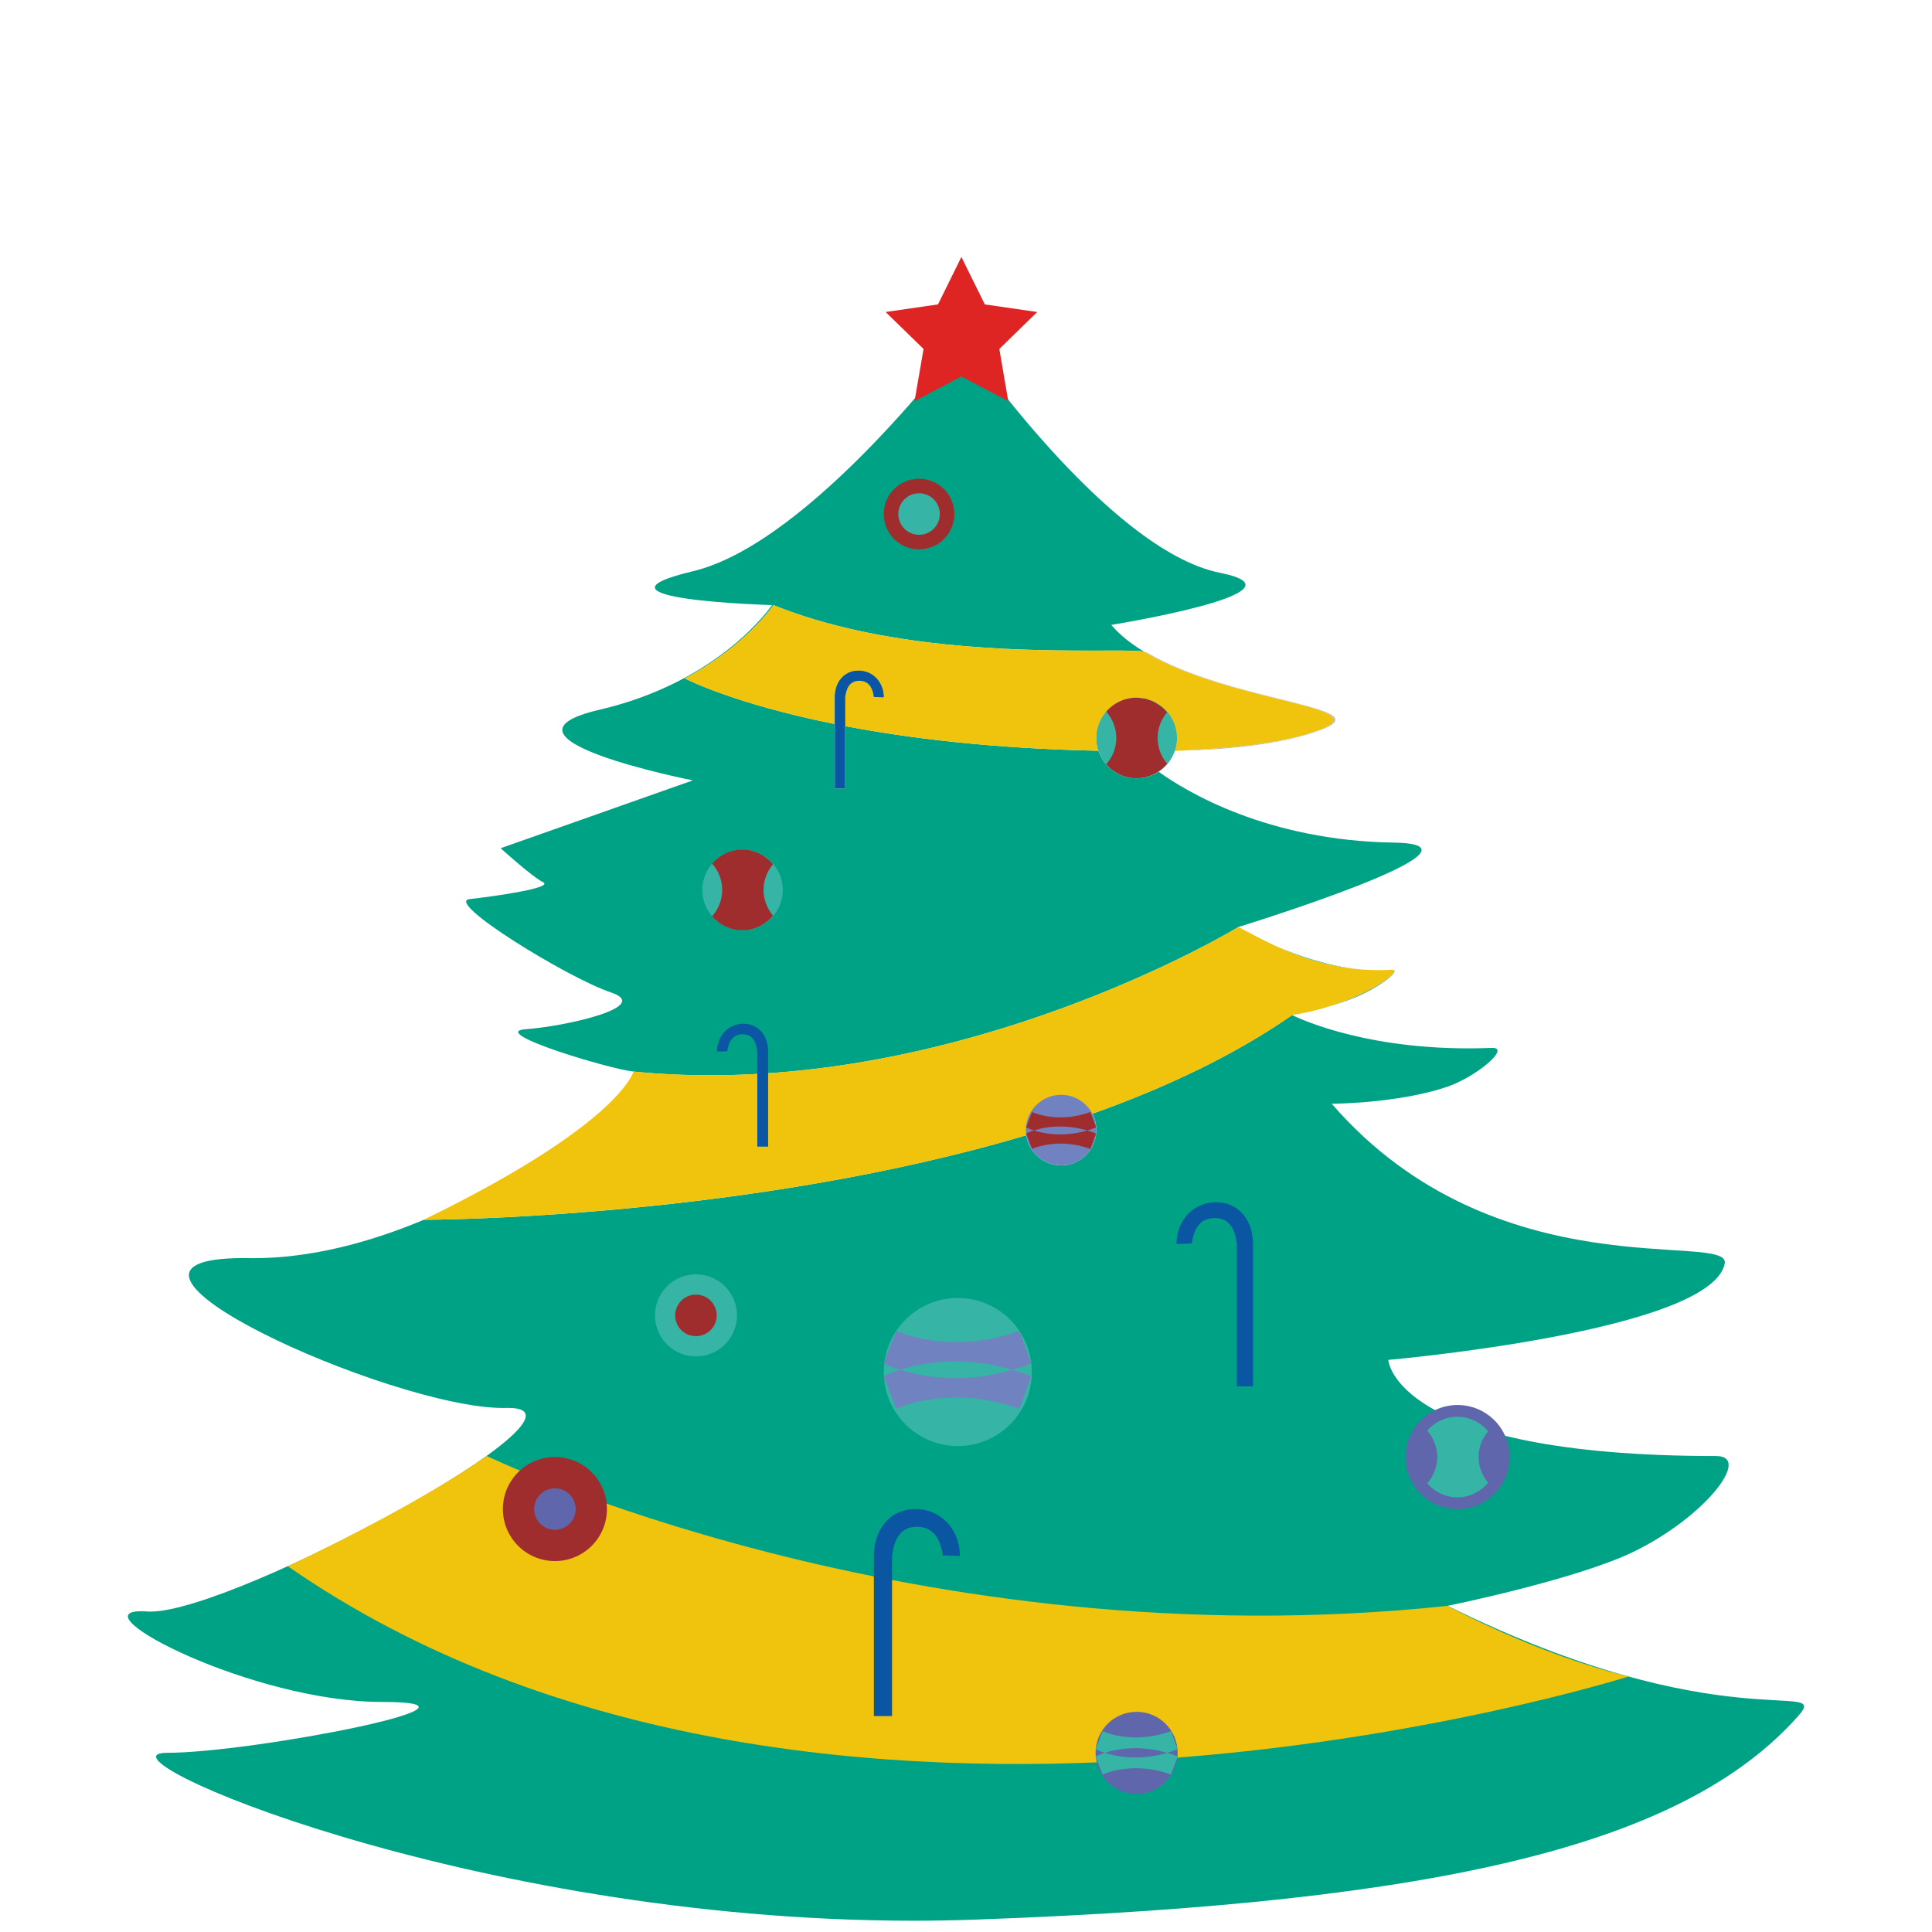 <?xml version="1.0" encoding="utf-8"?>
<!-- Generator: Adobe Illustrator 16.0.0, SVG Export Plug-In . SVG Version: 6.00 Build 0)  -->
<!DOCTYPE svg PUBLIC "-//W3C//DTD SVG 1.1//EN" "http://www.w3.org/Graphics/SVG/1.1/DTD/svg11.dtd">
<svg version="1.1" id="Calque_1" xmlns="http://www.w3.org/2000/svg" xmlns:xlink="http://www.w3.org/1999/xlink" x="0px" y="0px"
	 width="75px" height="75px" viewBox="0 0 75 75" enable-background="new 0 0 75 75" xml:space="preserve">
<g>
	<path fill="#00A286" d="M50.087,39.415c-0.145,0.022-0.199,0.031-0.201,0.031C49.892,39.446,50.008,39.427,50.087,39.415
		 M50.122,39.409c-0.011,0.001-0.021,0.003-0.031,0.005C50.104,39.412,50.112,39.41,50.122,39.409 M50.129,39.408
		c-0.003,0-0.003,0-0.003,0.001C50.126,39.408,50.126,39.408,50.129,39.408 M50.14,39.407c-0.002,0-0.005,0-0.008,0.001
		C50.135,39.407,50.138,39.407,50.14,39.407 M50.142,39.407L50.142,39.407L50.142,39.407 M50.155,39.404
		c-0.004,0.001-0.008,0.001-0.01,0.003C50.148,39.405,50.151,39.405,50.155,39.404 M50.157,39.404L50.157,39.404L50.157,39.404
		 M50.161,39.404L50.161,39.404L50.161,39.404L50.161,39.404c-2.247,1.563-4.918,2.821-7.755,3.831
		c0.099,0.189,0.154,0.404,0.154,0.635c0,0.756-0.612,1.369-1.367,1.369c-0.688,0-1.259-0.51-1.356-1.168
		c-10.876,3.236-23.055,3.281-23.385,3.281c-2.082,0.873-4.369,1.49-6.612,1.49c-0.058,0-0.115-0.002-0.174-0.002
		c-0.067,0-0.137-0.002-0.202-0.002c-3.586,0-2.157,1.455,0.711,2.91s7.18,2.91,9.36,2.91c0.04,0,0.079,0,0.118-0.002
		c0.028,0,0.057,0,0.082,0c1.973,0-0.671,1.977-4.223,3.953c-3.551,1.975-8.01,3.953-9.67,3.953c-0.043,0-0.088-0.002-0.126-0.004
		c-0.09-0.008-0.167-0.01-0.239-0.01c-2.435,0,4.336,3.521,9.347,3.521c5.158,0-5.048,1.975-8.341,1.975
		c-3.145,0,11.657,6.518,28.974,6.518c0.8,0,1.603-0.014,2.413-0.043c18.326-0.658,27.544-2.965,31.933-7.9
		c1.318-1.482-2.961,0.986-13.606-4.281c0,0,4.972-1.01,7.212-2.096c2.789-1.354,4.613-3.719,3.214-3.719
		c-12.528,0-12.73-3.732-12.73-3.732s12.51-1.098,13.06-3.732c0.271-1.299-8.89,1.135-15.255-6.211c0,0,2.522-0.008,4.445-0.646
		c1.153-0.385,2.497-1.523,1.799-1.523c-0.01,0-0.02,0-0.029,0c-0.318,0.014-0.628,0.018-0.928,0.018
		C52.654,40.696,50.161,39.404,50.161,39.404L50.161,39.404 M54.036,37.646c-0.011,0-0.021,0-0.036,0.001c0.009,0,0.015,0,0.021,0
		c0.423,0-0.652,0.872-2.441,1.427c0.344-0.102,0.714-0.223,1.063-0.371C53.582,38.31,54.423,37.646,54.036,37.646 M49.557,36.737
		c0.864,0.397,1.911,0.77,3.154,0.887C51.531,37.495,50.403,37.105,49.557,36.737 M45.794,29.142
		c-0.062,0.002-0.125,0.002-0.186,0.003c0,0.002,0,0.004,0,0.005C45.668,29.147,45.729,29.145,45.794,29.142 M37.379,13.177
		c0,0-5.873,7.9-10.483,8.999c-4.608,1.098,3.073,1.314,3.073,1.314s-1.976,2.964-6.693,4.061c-4.721,1.099,3.62,2.743,3.62,2.743
		l-7.461,2.634c0,0,1.206,1.098,1.645,1.318c0.44,0.218-1.866,0.548-2.852,0.657c-0.988,0.11,3.84,3.074,5.486,3.622
		c1.645,0.549-1.757,1.319-3.293,1.427c-1.536,0.109,3.184,1.537,4.17,1.646l0,0c1.001,0.1,1.992,0.145,2.972,0.145
		c11.066,0,20.513-5.757,20.513-5.757l0,0c0,0,10.412-3.208,6.036-3.276c-4.92-0.075-8.058-1.979-9.132-2.75
		c-0.245,0.159-0.539,0.254-0.854,0.254c-0.002,0-0.005,0-0.007,0s-0.003,0-0.005,0c-0.469,0-0.887-0.212-1.172-0.541v-0.001
		c-0.133-0.153-0.236-0.333-0.302-0.528c-4.098-0.083-7.354-0.483-9.832-0.958v2.425h-0.4v-2.504c-3.981-0.801-5.82-1.77-5.82-1.77
		c2.388-1.277,3.435-2.847,3.435-2.847c4.167,1.682,9.307,1.766,12.223,1.766c0.158,0,0.313,0,0.459,0
		c0.148,0,0.291-0.002,0.424-0.002c0.625,0,1.072,0.005,1.285,0.044c-0.502-0.3-0.939-0.643-1.275-1.039c0,0,7.934-1.28,4.22-2.023
		C42.967,21.356,37.379,13.177,37.379,13.177"/>
	<polygon fill="#DF2524" points="37.321,9.975 38.231,11.817 40.266,12.112 38.794,13.547 39.14,15.571 37.321,14.615 
		35.503,15.571 35.852,13.547 34.379,12.112 36.413,11.817 	"/>
	<path fill="#F0C30D" d="M48.075,35.986c0,0-11.193,6.819-23.484,5.612c0,0-0.493,2.029-8.146,5.754c0,0,22.303,0,33.717-7.948
		c0,0-0.618,0.096,0,0c2.625-0.412,4.426-1.789,3.839-1.757C51.265,37.798,49.33,36.639,48.075,35.986"/>
	<path fill="#F0C30D" d="M18.89,56.519c0,0,16.621,8.014,37.307,5.82c0,0,3.436,1.881,7.024,2.742c0,0-31.513,9.986-52.048-4.281
		C11.173,60.8,16.002,58.562,18.89,56.519z"/>
	<path fill="#36B4A5" d="M45.689,28.649c0,0.863-0.701,1.564-1.563,1.564c-0.864,0-1.565-0.701-1.565-1.564
		c0-0.864,0.701-1.563,1.565-1.563C44.988,27.086,45.689,27.785,45.689,28.649"/>
	<circle fill="#36B4A5" cx="28.827" cy="34.547" r="1.563"/>
	<circle fill="#A02D2D" cx="35.677" cy="19.955" r="1.37"/>
	<circle fill="#36B4A5" cx="35.678" cy="19.955" r="0.806"/>
	<path fill="#7082C0" d="M42.561,43.87c0,0.756-0.612,1.369-1.367,1.369c-0.756,0-1.37-0.613-1.37-1.369s0.614-1.369,1.37-1.369
		C41.948,42.501,42.561,43.114,42.561,43.87"/>
	<circle fill="#A02D2D" cx="21.542" cy="58.581" r="2.02"/>
	<circle fill="#6066AB" cx="56.584" cy="56.562" r="2.02"/>
	<circle fill="#36B4A5" cx="27.018" cy="51.063" r="1.593"/>
	<circle fill="#6066AB" cx="44.124" cy="68.046" r="1.593"/>
	<circle fill="#36B4A5" cx="37.182" cy="53.261" r="2.874"/>
	<path fill="#A02D2D" d="M30.01,33.548c-0.287-0.343-0.711-0.565-1.193-0.565c-0.47,0-0.887,0.212-1.173,0.54
		c0.24,0.274,0.392,0.63,0.392,1.024c0,0.394-0.151,0.75-0.392,1.024c0.286,0.328,0.703,0.54,1.173,0.54
		c0.482,0,0.906-0.223,1.193-0.565c-0.228-0.271-0.369-0.616-0.369-0.999C29.641,34.165,29.782,33.819,30.01,33.548z"/>
	<path fill="#36B4A5" d="M57.77,55.562c-0.289-0.342-0.712-0.564-1.195-0.564c-0.47,0-0.886,0.213-1.174,0.539
		c0.241,0.273,0.393,0.633,0.393,1.025s-0.151,0.75-0.393,1.023c0.288,0.328,0.704,0.541,1.174,0.541
		c0.483,0,0.906-0.223,1.195-0.566c-0.229-0.27-0.371-0.617-0.371-0.998C57.398,56.179,57.541,55.833,57.77,55.562z"/>
	<circle fill="#A02D2D" cx="27.016" cy="51.063" r="0.806"/>
	<circle fill="#6066AB" cx="21.542" cy="58.581" r="0.806"/>
	<path fill="#0A56A3" d="M47.205,46.671c-0.895,0-1.534,0.725-1.534,1.619l0.593-0.018c0.067-0.473,0.257-0.988,0.893-0.988
		c0.635,0,0.8,0.533,0.857,1.006v5.529h0.628V48.29C48.642,47.396,48.101,46.671,47.205,46.671z"/>
	<path fill="#0A56A3" d="M28.86,39.741c-0.599,0-1.025,0.482-1.025,1.08l0.397-0.012c0.044-0.314,0.172-0.66,0.595-0.66
		c0.424,0,0.533,0.359,0.572,0.672v3.691h0.42v-3.691C29.819,40.224,29.457,39.741,28.86,39.741z"/>
	<path fill="#0A56A3" d="M35.538,58.581c1.004,0,1.724,0.814,1.724,1.82l-0.665-0.02c-0.076-0.531-0.29-1.111-1.004-1.111
		c-0.711,0-0.898,0.602-0.964,1.131v6.217h-0.705v-6.217C33.924,59.396,34.532,58.581,35.538,58.581z"/>
	<path fill="#7082C0" d="M39.304,53.175c0.238-0.07,0.482-0.15,0.73-0.252l-0.462-1.258c-2.719,0.982-4.778,0-4.778,0l-0.486,1.258
		c0,0,0.232,0.123,0.639,0.252C35.777,52.907,37.365,52.601,39.304,53.175z"/>
	<path fill="#7082C0" d="M34.946,53.175c-0.406,0.131-0.639,0.252-0.639,0.252l0.486,1.262c0,0,2.06-0.988,4.778,0l0.462-1.262
		c-0.248-0.102-0.492-0.18-0.73-0.252C37.365,53.751,35.777,53.442,34.946,53.175z"/>
	<path fill="#36B4A5" d="M45.309,68.046c0.134-0.041,0.269-0.084,0.407-0.141l-0.259-0.701c-1.51,0.547-2.655,0-2.655,0
		l-0.271,0.701c0,0,0.13,0.068,0.355,0.141C43.349,67.896,44.23,67.724,45.309,68.046z"/>
	<path fill="#36B4A5" d="M42.887,68.046c-0.226,0.072-0.355,0.141-0.355,0.141l0.271,0.699c0,0,1.146-0.549,2.655,0l0.259-0.699
		c-0.139-0.057-0.273-0.102-0.407-0.141C44.23,68.364,43.349,68.192,42.887,68.046z"/>
	<path fill="#A02D2D" d="M42.33,43.167c-0.431,0.156-0.825,0.209-1.16,0.209c-0.671,0-1.106-0.209-1.106-0.209l-0.229,0.598
		c0,0,0.108,0.057,0.303,0.121l0,0l0,0c0.229-0.076,0.582-0.156,1.02-0.156c0.309,0,0.663,0.041,1.047,0.156l0,0l0,0
		c0.113-0.035,0.229-0.074,0.346-0.121L42.33,43.167"/>
	<path fill="#A02D2D" d="M42.204,43.886L42.204,43.886c-0.384,0.111-0.737,0.152-1.047,0.152c-0.438,0-0.788-0.08-1.02-0.152l0,0
		l0,0c-0.194,0.061-0.303,0.117-0.303,0.117l0.229,0.598c0,0,0.436-0.207,1.106-0.207c0.335,0,0.729,0.051,1.16,0.207l0.22-0.598
		C42.433,43.956,42.317,43.919,42.204,43.886L42.204,43.886"/>
	<path fill="#B7B7B7" d="M44.413,25.298c3.256,1.958,9.159,2.13,6.844,3.022c-1.563,0.603-3.874,0.738-5.463,0.821
		c0.028-0.001,0.057-0.001,0.085-0.002c1.589-0.033,3.879-0.219,5.434-0.819c2.302-0.887-3.521-1.061-6.788-2.987
		C44.501,25.318,44.463,25.308,44.413,25.298"/>
	<path fill="#F0C30D" d="M30.022,23.49c0,0-1.047,1.569-3.435,2.847c0,0,1.839,0.969,5.82,1.77v-1.037
		c0-0.571,0.345-1.034,0.918-1.034c0.571,0,0.981,0.463,0.981,1.034l-0.38-0.012c-0.041-0.3-0.164-0.63-0.569-0.63
		c-0.406,0-0.513,0.342-0.55,0.642v1.116c2.479,0.475,5.734,0.875,9.832,0.958c-0.052-0.156-0.08-0.323-0.08-0.494
		c0-0.393,0.145-0.749,0.382-1.026l0,0c0.285-0.325,0.703-0.537,1.172-0.537c0.002,0,0.003,0,0.005,0s0.005,0,0.007,0
		c0.862,0,1.563,0.699,1.563,1.563c0,0.173-0.03,0.34-0.081,0.495c0.061-0.001,0.123-0.001,0.186-0.003
		c1.589-0.083,3.899-0.219,5.463-0.821c2.315-0.893-3.588-1.064-6.844-3.022c-0.213-0.039-0.66-0.044-1.285-0.044
		c-0.133,0-0.275,0.002-0.424,0.002c-0.146,0-0.301,0-0.459,0C39.329,25.256,34.189,25.172,30.022,23.49"/>
	<path fill="#36B4A5" d="M42.942,27.623c-0.237,0.277-0.382,0.634-0.382,1.026c0,0.171,0.028,0.338,0.08,0.494
		c0.199,0.002,0.402,0.005,0.606,0.008c0.057-0.158,0.087-0.326,0.087-0.502C43.334,28.256,43.182,27.9,42.942,27.623
		 M44.126,27.086c-0.002,0-0.005,0-0.007,0c0.479,0,0.903,0.223,1.188,0.563c-0.229,0.271-0.369,0.617-0.369,1
		c0,0.176,0.029,0.346,0.085,0.504c0.195-0.004,0.389-0.006,0.585-0.009c0.051-0.155,0.081-0.322,0.081-0.495
		C45.689,27.785,44.988,27.086,44.126,27.086"/>
	<g>
		<path fill="#9F9F9E" d="M44.319,27.109c0.049,0.005,0.1,0.005,0.146,0.016C44.419,27.114,44.368,27.114,44.319,27.109z"/>
		<path fill="#9F9F9E" d="M44.883,27.302c0.161,0.093,0.308,0.207,0.425,0.348C45.19,27.509,45.044,27.395,44.883,27.302z"/>
		<path fill="#9F9F9E" d="M42.942,27.623c0.239,0.277,0.392,0.632,0.392,1.026C43.334,28.256,43.182,27.9,42.942,27.623
			L42.942,27.623z"/>
		<path fill="#9F9F9E" d="M44.632,27.185c0.051,0.02,0.105,0.031,0.152,0.056C44.737,27.216,44.683,27.204,44.632,27.185z"/>
		<path fill="#A02D2D" d="M45.308,27.649c-0.117-0.141-0.264-0.255-0.425-0.348c-0.031-0.021-0.062-0.046-0.099-0.062
			c-0.047-0.024-0.102-0.036-0.152-0.056c-0.055-0.02-0.107-0.046-0.166-0.06c-0.047-0.011-0.098-0.011-0.146-0.016
			c-0.064-0.01-0.13-0.023-0.2-0.023c-0.002,0-0.003,0-0.005,0c-0.469,0-0.887,0.212-1.172,0.537l0,0
			c0.239,0.277,0.392,0.633,0.392,1.026c0,0.393-0.152,0.75-0.392,1.023c0.285,0.329,0.703,0.541,1.172,0.541
			c0.482,0,0.906-0.224,1.193-0.564c-0.229-0.272-0.369-0.619-0.369-1C44.938,28.267,45.079,27.92,45.308,27.649z"/>
	</g>
	<path opacity="0.9" fill="#006FA7" d="M33.326,26.035c-0.573,0-0.918,0.463-0.918,1.034v1.037c0.13,0.026,0.267,0.053,0.4,0.079
		v-1.116c0.037-0.3,0.144-0.642,0.55-0.642c0.405,0,0.528,0.33,0.569,0.63l0.38,0.012C34.308,26.498,33.897,26.035,33.326,26.035"/>
	<path fill="#0A56A3" d="M33.326,26.035c0.571,0,0.981,0.463,0.981,1.034l-0.38-0.012c-0.041-0.3-0.164-0.63-0.569-0.63
		c-0.406,0-0.513,0.342-0.55,0.642v3.541h-0.4v-3.541C32.408,26.498,32.753,26.035,33.326,26.035"/>
</g>
</svg>
